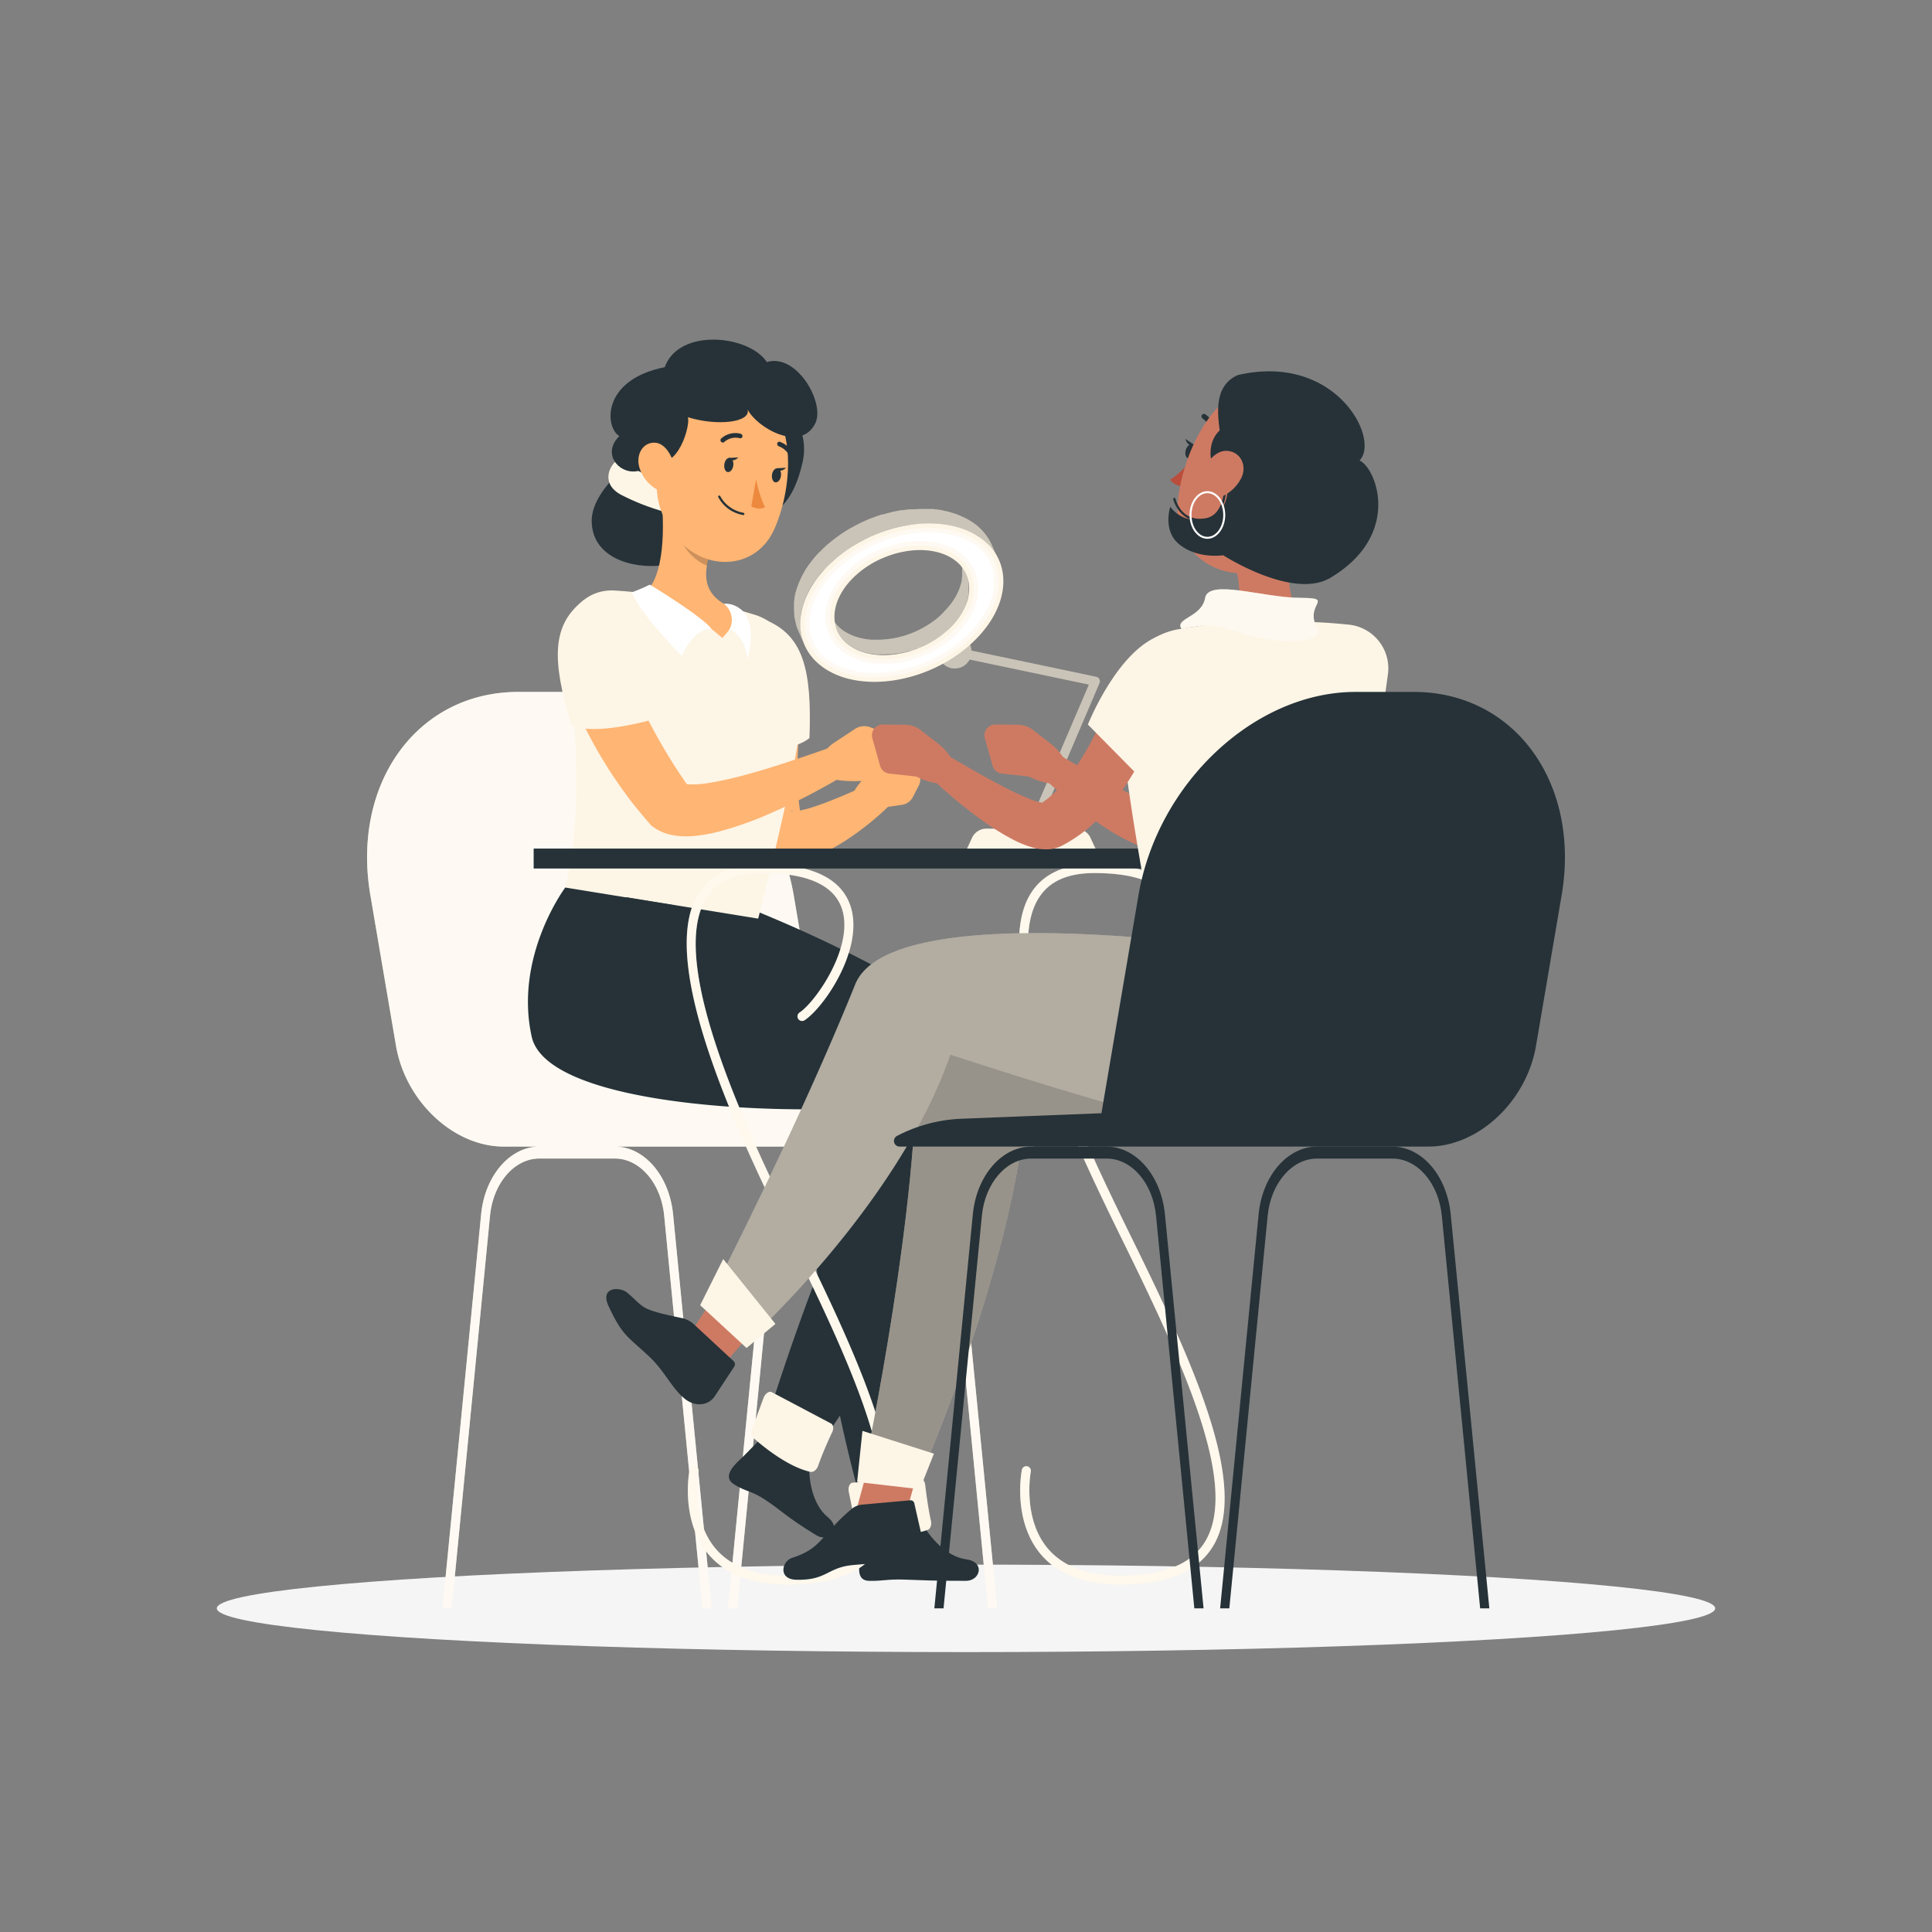 <svg xmlns="http://www.w3.org/2000/svg" viewBox="0 0 500 500"><rect x="0" y="0" width="500" height="500" fill="#808080" stroke="none"/><g id="freepik--Shadow--inject-2"><ellipse id="freepik--path--inject-2" cx="250" cy="416.24" rx="193.89" ry="11.32" style="fill:#f5f5f5"></ellipse></g><g id="freepik--character-1--inject-2"><path d="M267.89,294a39.3,39.3,0,0,0-16.31-4.45L215,288.1l-9.59-56.42c-5-29.05-30.09-52.61-56.17-52.61H134.12c-26.08,0-43.21,23.56-38.27,52.61l6.63,38.95c2.45,14.41,14.92,26.1,27.86,26.1h9.28c-7.64,0-14.13,7.53-15.1,17.5l-10,102h2.38l9.92-101.61c.82-8.43,6.3-14.79,12.76-14.79h19.55c6.45,0,11.94,6.36,12.76,14.79l9.92,101.61h2.38l-10-102c-1-10-7.46-17.5-15.1-17.5h54.41c-7.64,0-14.13,7.53-15.1,17.5l-10,102h2.39l9.91-101.61c.83-8.43,6.3-14.79,12.76-14.79h19.56c6.44,0,11.93,6.36,12.75,14.79l9.92,101.61h2.38l-10-102c-1-10-7.46-17.5-15.09-17.5h34.2A1.46,1.46,0,0,0,267.89,294Z" style="fill:#FDF5E6"></path><path d="M267.89,294a39.3,39.3,0,0,0-16.31-4.45L215,288.1l-9.59-56.42c-5-29.05-30.09-52.61-56.17-52.61H134.12c-26.08,0-43.21,23.56-38.27,52.61l6.63,38.95c2.45,14.41,14.92,26.1,27.86,26.1h9.28c-7.64,0-14.13,7.53-15.1,17.5l-10,102h2.38l9.92-101.61c.82-8.43,6.3-14.79,12.76-14.79h19.55c6.45,0,11.94,6.36,12.76,14.79l9.92,101.61h2.38l-10-102c-1-10-7.46-17.5-15.1-17.5h54.41c-7.64,0-14.13,7.53-15.1,17.5l-10,102h2.39l9.91-101.61c.83-8.43,6.3-14.79,12.76-14.79h19.56c6.44,0,11.93,6.36,12.75,14.79l9.92,101.61h2.38l-10-102c-1-10-7.46-17.5-15.09-17.5h34.2A1.46,1.46,0,0,0,267.89,294Z" style="fill:#fff;opacity:0.5"></path><path d="M184.59,131.71c-2,8.27-5.47,13.71-13.23,14.62s-18.25-2-18.23-11.6c0-8.5,13.2-19.36,21-18.87S186.6,123.45,184.59,131.71Z" style="fill:#263238"></path><path d="M207.63,120c-2,8.27-5.48,13.71-13.23,14.62s-18.25-2-18.23-11.6c0-8.5,13.2-19.36,21-18.87S209.64,111.71,207.63,120Z" style="fill:#263238"></path><path d="M160.43,118.53c-3,1.81-5,6.76.38,9.56s17.57,7.66,25.08,4.73c2.87-3.86.77-6.43.77-6.43S168.89,126.66,160.43,118.53Z" style="fill:#FDF5E6"></path><path d="M211.23,397.31c-8-4.93-8.71-6.18-13.09-9.1-3.75-2.51-5.2-2.13-8.23-4.1-2.54-1.65-.92-4.06,1.63-6.4,1.28-1.18,3.75-3.81,5.72-5.77l12.2,6.38c-.3,4.15.64,10.92,4.75,14.3C218.14,395.85,214.41,399.28,211.23,397.31Z" style="fill:#263238"></path><path d="M258.54,272c-20.29-20.11-66.71-37.74-66.71-37.74l-28.11-4.56s-13.31,17.79-8.69,38.63c3.27,14.79,46.64,19.7,76.83,19.29-17.16,25.23-34.49,83.55-34.49,83.55,3,3.43,9.26,8.37,11.79,8.44,11.27-20.82,42.21-56.06,53.13-92.89A14.8,14.8,0,0,0,258.54,272Z" style="fill:#263238"></path><path d="M215.37,370.65c-1,2.08-2.62,5.75-3.62,8.66-.36,1.06-1.25,1.76-2,1.61-6.05-1.32-12.9-7.08-15-9a1.74,1.74,0,0,1-.2-1.89l3.06-8.27c.42-1.13,1.44-1.83,2.14-1.46l15.34,8.11C215.68,368.73,215.81,369.71,215.37,370.65Z" style="fill:#FDF5E6"></path><path d="M207.62,178.66l-.35,3.89-.32,4c-.19,2.66-.37,5.3-.46,7.93s-.13,5.23-.08,7.76a55.36,55.36,0,0,0,.59,7.21c.09.54.18,1.07.3,1.56,0,.27.11.48.17.71l.09.33a4.81,4.81,0,0,0-.26-.49,4.53,4.53,0,0,0-1-1.06,3.57,3.57,0,0,0-1.07-.56c-.59-.15-.64,0-.5,0a6.49,6.49,0,0,0,2.35-.19,28.26,28.26,0,0,0,3.39-.91c4.75-1.53,9.81-3.83,14.74-6l.13-.05a3.84,3.84,0,0,1,4.18,6.3,70.38,70.38,0,0,1-6.71,5.67,62.25,62.25,0,0,1-7.54,4.9,40,40,0,0,1-4.4,2.09,20.54,20.54,0,0,1-5.82,1.39,11.52,11.52,0,0,1-4.61-.59A9.49,9.49,0,0,1,197.6,221a9.59,9.59,0,0,1-2.29-2.66,10.55,10.55,0,0,1-.71-1.43l-.25-.66c-.16-.43-.34-.87-.46-1.28-.29-.84-.52-1.66-.74-2.48a57.63,57.63,0,0,1-1.53-9.34c-.3-3-.37-6-.4-8.94s.09-5.85.3-8.75c.1-1.45.21-2.9.36-4.34s.32-2.85.55-4.42a7.66,7.66,0,0,1,15.21,1.76Z" style="fill:#ffb573"></path><path d="M207.76,181.83a153.81,153.81,0,0,1-3.22,20.37c-2,9.86-4.25,19.51-8.32,35.54l-49.93-8.09c3.28-13.9,4.24-30.2.4-63.3-.89-7.67,4.89-14,12.41-13.52,2,.12,4.14.29,6.31.54,8.43.95,15.34,1.79,22.67,3.67,2.43.62,4.93,1.35,7.32,2.08C204,161.77,208.91,173,207.76,181.83Z" style="fill:#FDF5E6"></path><path d="M198.16,160.46c9.65,4,12,12.7,11.33,30.55-5.32,4.37-20.78,3.85-20.78,3.85S187.41,167.69,198.16,160.46Z" style="fill:#FDF5E6"></path><path d="M171.13,128.09c.8,7.62,1.05,21.38-4.48,25.48,0,0,7.08.08,20.28,11.53,5.24-5.4,2.4-7.86,2.4-7.86-8-3.28-7.23-9.36-5.32-14.86Z" style="fill:#ffb573"></path><path d="M184.14,162.77c-4.94-.09-7.64,7-7.64,7s-10.27-10.09-13-16.47a49.17,49.17,0,0,0,4.67-2S181.78,159.53,184.14,162.77Z" style="fill:#fff"></path><path d="M188.86,162.74s4,1.8,4.55,7.92c2.83-10.46-1.84-13.08-1.84-13.08a6.25,6.25,0,0,0-4.27-1.34A5.24,5.24,0,0,1,188.86,162.74Z" style="fill:#fff"></path><path d="M176.38,133.92l7.63,8.45a22.72,22.72,0,0,0-1,4c-3.07-1-7-5.1-7.09-8.45A11.11,11.11,0,0,1,176.38,133.92Z" style="opacity:0.2"></path><path d="M171.24,112.18c-1.6,12-2.53,17.08,2.15,24.65,7,11.38,21.82,11.45,26.91.31,4.57-10,6.42-28-4-35.61C186,94.06,172.84,100.14,171.24,112.18Z" style="fill:#ffb573"></path><path d="M169,119.13c6.48,3.14,9.83-9.52,9-11.16,7.54,2.36,16.39,1.38,15.48-2,2.37,4.7,13.69,11.25,17.51,3.61,2.62-5.25-4.76-18.24-12.53-15.88-4.59-7-22.76-8.92-26.43,1.32-16.59,3.34-15.41,15.74-11.74,17.83C154.18,118.79,163.92,126.22,169,119.13Z" style="fill:#263238"></path><path d="M187.47,120.05c-.18,1,.19,2,.82,2.11s1.28-.53,1.46-1.54-.19-1.94-.82-2.1S187.65,119.05,187.47,120.05Z" style="fill:#263238"></path><path d="M199.81,122.73c-.18,1,.19,2,.82,2.1s1.28-.53,1.46-1.53-.19-2-.82-2.1S200,121.73,199.81,122.73Z" style="fill:#263238"></path><path d="M201,121.18l2.44-.12S201.9,122.65,201,121.18Z" style="fill:#263238"></path><path d="M195.68,124a30.15,30.15,0,0,0,2.29,7.26c-1.49.92-3.54-.18-3.54-.18Z" style="fill:#ed893e"></path><path d="M190.71,132.85a9.09,9.09,0,0,0,1.62.44.27.27,0,0,0,.32-.24.32.32,0,0,0-.25-.35,8.47,8.47,0,0,1-6-4.29.28.28,0,1,0-.52.23A8.87,8.87,0,0,0,190.71,132.85Z" style="fill:#263238"></path><path d="M165.48,121a9.73,9.73,0,0,0,4.72,5.76c2.94,1.5,5-1.28,4.62-4.65-.32-3-2.24-7.47-5.42-7.54S164.52,117.85,165.48,121Z" style="fill:#ffb573"></path><path d="M187,114.53a.53.53,0,0,0,.43-.13,4.41,4.41,0,0,1,4-1,.54.54,0,0,0,.7-.38.65.65,0,0,0-.42-.76,5.46,5.46,0,0,0-5.08,1.24.6.6,0,0,0,0,.84A.58.58,0,0,0,187,114.53Z" style="fill:#263238"></path><path d="M204.9,119.07a.56.56,0,0,0,.76-.73,6.21,6.21,0,0,0-3.82-4,.55.55,0,0,0-.69.42.65.65,0,0,0,.44.75,5,5,0,0,1,3,3.19A.65.65,0,0,0,204.9,119.07Z" style="fill:#263238"></path><path d="M188.64,118.5l2.44-.11S189.56,120,188.64,118.5Z" style="fill:#263238"></path><path d="M237.75,203.37l-1.51,2.93a3.83,3.83,0,0,1-2.86,2l-5.73.83a7.14,7.14,0,0,1-6.21-2.14l-1-1c2.17-5,8.23-8.87,8.23-8.87l1.6-1.29a3.21,3.21,0,0,1,4.53.39l2.59,3.15A3.69,3.69,0,0,1,237.75,203.37Z" style="fill:#ffb573"></path><path d="M228.78,189.57l-3.53-1.35a4.38,4.38,0,0,0-4,.44l-5.53,3.66a8.19,8.19,0,0,0-3.66,6.56l-.05,1.64c5.69,2.64,13.79,1.3,13.79,1.3l2.35-.12a3.66,3.66,0,0,0,3.56-3.79l-.19-4.66A4.2,4.2,0,0,0,228.78,189.57Z" style="fill:#ffb573"></path><path d="M162,174.52l.82,1.8.89,1.91c.61,1.28,1.21,2.56,1.85,3.84,1.25,2.55,2.59,5.07,3.95,7.57s2.8,4.94,4.29,7.34,3.07,4.73,4.68,7l-1-1a1.35,1.35,0,0,0-.53-.27s0,.05.17.09a6.31,6.31,0,0,0,1.57.2,25.82,25.82,0,0,0,4.82-.38,94.39,94.39,0,0,0,10.93-2.52c3.71-1,7.44-2.23,11.18-3.47s7.49-2.56,11.17-3.85l.08,0a3.82,3.82,0,0,1,3.3,6.83c-3.52,2.22-7.06,4.19-10.7,6.1S202,209.33,198.2,211a88.81,88.81,0,0,1-12.14,4.2,39,39,0,0,1-7.07,1.2,19.37,19.37,0,0,1-4.41-.18,14.75,14.75,0,0,1-2.72-.7,12.29,12.29,0,0,1-3.14-1.75A5.29,5.29,0,0,1,168,213l-.27-.31c-2.1-2.44-4.17-4.9-6-7.5-1-1.28-1.84-2.6-2.75-3.9s-1.74-2.66-2.56-4c-1.67-2.69-3.2-5.45-4.64-8.27-.71-1.42-1.42-2.83-2.08-4.28-.32-.73-.65-1.46-1-2.2s-.6-1.46-.95-2.35a7.66,7.66,0,0,1,14.1-6Z" style="fill:#ffb573"></path><path d="M151.13,155.28c-8.32,6.3-8.43,15.32-3.26,32.42,6.25,2.88,21.08-1.51,21.08-1.51S163.36,159.57,151.13,155.28Z" style="fill:#FDF5E6"></path><path d="M250,409.12c-9.37,0-10.61-.15-15.88-.32-4.5-.16-5.58.4-9.21.32-3-.07-2.91-3-2-6.3.47-1.67,1.19-5.21,1.83-7.92l13.73-1c1.94,3.69,6.29,8.94,11.58,9.65C255.07,404.24,253.69,409.12,250,409.12Z" style="fill:#263238"></path><path d="M236.28,260.25c-19-14.93-61.88-26-61.88-26l-28.11-4.56S133,247.44,137.6,268.28c3.27,14.79,44.63,19.2,74.82,18.79-8.15,42.06,12,107.08,12,107.08,4.33,1.36,12.28,2.24,14.48,1-1.4-23.75-.85-79.49,4-118.72A17.74,17.74,0,0,0,236.28,260.25Z" style="fill:#263238"></path><path d="M239.44,384.27c.27,2.29.8,6.27,1.48,9.28.25,1.08-.13,2.15-.83,2.39-5.83,2.07-14.7.78-17.52.29a1.76,1.76,0,0,1-1.16-1.51l-1.75-8.64c-.24-1.18.26-2.32,1-2.37L238,382.53C238.69,382.48,239.31,383.24,239.44,384.27Z" style="fill:#FDF5E6"></path></g><g id="freepik--Table--inject-2"><path d="M203.86,410.09c-9.3,0-16.24-2.7-20.64-8-7.17-8.69-4.88-21.08-4.78-21.6a1.18,1.18,0,1,1,2.31.45c0,.12-2.17,11.84,4.3,19.66,3.93,4.75,10.26,7.16,18.81,7.16,11.13,0,18.3-2.83,21.92-8.64,8.82-14.16-4.66-44.27-20.49-76.52-12.54-25.56-35.9-73.13-24.54-91.36,3.15-5.06,8.69-7.62,16.47-7.62,13,0,20.76,3.78,23,11.23,3.26,10.88-6.88,25.8-12,29.19a1.18,1.18,0,1,1-1.29-2c4.08-2.69,14-16.77,11.06-26.54-1.9-6.34-8.87-9.55-20.73-9.55-7,0-11.74,2.13-14.47,6.51-10.66,17.12,12.32,63.93,24.66,89.07,16.14,32.86,29.84,63.62,20.37,78.81C223.7,406.9,215.87,410.09,203.86,410.09Z" style="fill:#FDF5E6"></path><path d="M203.86,410.09c-9.3,0-16.24-2.7-20.64-8-7.17-8.69-4.88-21.08-4.78-21.6a1.18,1.18,0,1,1,2.31.45c0,.12-2.17,11.84,4.3,19.66,3.93,4.75,10.26,7.16,18.81,7.16,11.13,0,18.3-2.83,21.92-8.64,8.82-14.16-4.66-44.27-20.49-76.52-12.54-25.56-35.9-73.13-24.54-91.36,3.15-5.06,8.69-7.62,16.47-7.62,13,0,20.76,3.78,23,11.23,3.26,10.88-6.88,25.8-12,29.19a1.18,1.18,0,1,1-1.29-2c4.08-2.69,14-16.77,11.06-26.54-1.9-6.34-8.87-9.55-20.73-9.55-7,0-11.74,2.13-14.47,6.51-10.66,17.12,12.32,63.93,24.66,89.07,16.14,32.86,29.84,63.62,20.37,78.81C223.7,406.9,215.87,410.09,203.86,410.09Z" style="fill:#fff;opacity:0.3"></path><path d="M289.86,410.09c-9.3,0-16.24-2.7-20.64-8-7.17-8.69-4.88-21.08-4.78-21.6a1.18,1.18,0,1,1,2.31.45c0,.12-2.17,11.84,4.3,19.66,3.93,4.75,10.26,7.16,18.81,7.16,11.13,0,18.3-2.83,21.92-8.64,8.82-14.16-4.66-44.27-20.49-76.52-12.54-25.56-35.9-73.13-24.54-91.36,3.15-5.06,8.69-7.62,16.47-7.62,13,0,20.76,3.78,23,11.23,3.26,10.88-6.88,25.8-12,29.19a1.18,1.18,0,1,1-1.29-2c4.08-2.69,14-16.77,11.06-26.54-1.9-6.34-8.87-9.55-20.73-9.55-7,0-11.74,2.13-14.47,6.51-10.66,17.12,12.32,63.93,24.66,89.07,16.14,32.86,29.84,63.62,20.37,78.81C309.7,406.9,301.87,410.09,289.86,410.09Z" style="fill:#FDF5E6"></path><path d="M289.86,410.09c-9.3,0-16.24-2.7-20.64-8-7.17-8.69-4.88-21.08-4.78-21.6a1.18,1.18,0,1,1,2.31.45c0,.12-2.17,11.84,4.3,19.66,3.93,4.75,10.26,7.16,18.81,7.16,11.13,0,18.3-2.83,21.92-8.64,8.82-14.16-4.66-44.27-20.49-76.52-12.54-25.56-35.9-73.13-24.54-91.36,3.15-5.06,8.69-7.62,16.47-7.62,13,0,20.76,3.78,23,11.23,3.26,10.88-6.88,25.8-12,29.19a1.18,1.18,0,1,1-1.29-2c4.08-2.69,14-16.77,11.06-26.54-1.9-6.34-8.87-9.55-20.73-9.55-7,0-11.74,2.13-14.47,6.51-10.66,17.12,12.32,63.93,24.66,89.07,16.14,32.86,29.84,63.62,20.37,78.81C309.7,406.9,301.87,410.09,289.86,410.09Z" style="fill:#fff;opacity:0.3"></path><rect x="138.11" y="219.61" width="161.86" height="5.16" style="fill:#263238"></rect><path d="M266.89,216.23a1.06,1.06,0,0,1-.46-.1,1.17,1.17,0,0,1-.62-1.55l16-37.41-35-7.35a1.18,1.18,0,0,1,.49-2.31l36.41,7.65a1.18,1.18,0,0,1,.84,1.62L268,215.52A1.2,1.2,0,0,1,266.89,216.23Z" style="fill:#FDF5E6"></path><path d="M266.89,216.23a1.06,1.06,0,0,1-.46-.1,1.17,1.17,0,0,1-.62-1.55l16-37.41-35-7.35a1.18,1.18,0,0,1,.49-2.31l36.41,7.65a1.18,1.18,0,0,1,.84,1.62L268,215.52A1.2,1.2,0,0,1,266.89,216.23Z" style="opacity:0.2"></path><path d="M242.77,168.66a4.33,4.33,0,1,0,4.33-4.32A4.33,4.33,0,0,0,242.77,168.66Z" style="fill:#FDF5E6"></path><path d="M242.77,168.66a4.33,4.33,0,1,0,4.33-4.32A4.33,4.33,0,0,0,242.77,168.66Z" style="opacity:0.2"></path><path d="M250.28,219.61h33.23l-1.27-2.75a4.11,4.11,0,0,0-3.74-2.41H255.28a4.11,4.11,0,0,0-3.74,2.41Z" style="fill:#FDF5E6"></path><path d="M215,159.3a9.39,9.39,0,0,0,3.55,4.09,12.55,12.55,0,0,0,1.19.67l.43.19c.28.13.56.26.85.37l.54.17.82.26.6.14.81.16c.26.05.52.08.78.11l.82.1.49,0c.37,0,.74,0,1.12,0h.29c.48,0,.95,0,1.43-.07l.28,0c.49-.05,1-.1,1.46-.18l.13,0c.52-.09,1.05-.19,1.57-.3h0q.79-.18,1.59-.42l.11,0c.5-.16,1-.33,1.5-.51l.19-.07c.48-.18.95-.38,1.42-.59l.27-.12c.47-.22.93-.45,1.39-.69l.26-.15c.37-.21.74-.42,1.1-.64l.44-.28c.27-.17.52-.36.79-.54l.71-.51c.41-.31.82-.63,1.21-1s.71-.64,1-1l.31-.33c.22-.22.44-.45.64-.67l.33-.38.53-.65.3-.4.47-.67c.08-.12.16-.24.23-.36.25-.4.49-.8.69-1.2.07-.13.12-.25.18-.37s.2-.43.29-.64.13-.34.2-.5l.15-.43c.07-.21.13-.42.19-.63a2.76,2.76,0,0,0,.08-.27c.07-.29.14-.58.19-.87,0-.06,0-.12,0-.17,0-.24.07-.47.09-.7s0-.17,0-.25,0-.43,0-.65v-.2c0-.27,0-.54,0-.81l0-.16c0-.22-.06-.43-.1-.65s0-.15,0-.23-.11-.45-.18-.67l0-.11a7.94,7.94,0,0,0-.31-.81l1.71,3.92a1,1,0,0,0,.07.15c.08.21.16.42.23.64v0l0,.11c0,.16.1.32.14.49l0,.18a1.89,1.89,0,0,1,.05.23c0,.07,0,.15,0,.22s0,.28.05.42a1,1,0,0,1,0,.17.13.13,0,0,1,0,.06c0,.21,0,.43,0,.65v.68a2.46,2.46,0,0,0,0,.26,2.28,2.28,0,0,0,0,.26c0,.06,0,.12,0,.18s0,.34-.07.51l0,.17v0c0,.26-.1.52-.17.78a.43.43,0,0,0,0,.05c0,.09-.06.18-.08.26s-.09.35-.15.52,0,.08,0,.12-.1.28-.16.42a2.46,2.46,0,0,1-.14.38s0,.08,0,.13c-.09.21-.19.42-.3.64s-.08.2-.13.3l0,.06c-.21.4-.44.81-.69,1.21l-.06.1c0,.08-.12.17-.18.25L248,160l-.3.39c-.17.22-.35.44-.53.65l-.33.38c-.2.23-.42.46-.64.68s-.2.22-.31.32c-.33.33-.68.65-1,1s-.65.55-1,.81l-.21.15-.72.52-.51.37-.27.17-.45.27-.45.29-.64.35-.27.15-.13.08-1,.48-.29.13-.27.12-.37.17-.91.37-.14,0-.19.07-.55.21-.88.28-.07,0-.12,0-.69.19c-.29.08-.58.16-.88.22h0c-.28.07-.57.13-.86.18s-.46.09-.7.12l-.13,0h-.07l-.94.12-.45.05-.28,0-.26,0c-.34,0-.69,0-1,.05H228c-.15,0-.29,0-.44,0l-.49,0-.32,0-.5-.07-.78-.11-.27,0-.55-.13-.59-.14c-.28-.07-.55-.16-.83-.25s-.36-.11-.53-.18-.57-.23-.86-.36l-.42-.19a12.63,12.63,0,0,1-1.19-.68,9.33,9.33,0,0,1-3.55-4.09Z" style="fill:#FDF5E6"></path><path d="M215,159.3a9.39,9.39,0,0,0,3.55,4.09,12.55,12.55,0,0,0,1.19.67l.43.19c.28.13.56.26.85.37l.54.17.82.26.6.14.81.16c.26.05.52.08.78.11l.82.1.49,0c.37,0,.74,0,1.12,0h.29c.48,0,.95,0,1.43-.07l.28,0c.49-.05,1-.1,1.46-.18l.13,0c.52-.09,1.05-.19,1.57-.3h0q.79-.18,1.59-.42l.11,0c.5-.16,1-.33,1.5-.51l.19-.07c.48-.18.95-.38,1.42-.59l.27-.12c.47-.22.93-.45,1.39-.69l.26-.15c.37-.21.74-.42,1.1-.64l.44-.28c.27-.17.52-.36.79-.54l.71-.51c.41-.31.82-.63,1.21-1s.71-.64,1-1l.31-.33c.22-.22.44-.45.64-.67l.33-.38.53-.65.3-.4.47-.67c.08-.12.16-.24.23-.36.25-.4.49-.8.69-1.2.07-.13.12-.25.18-.37s.2-.43.29-.64.13-.34.2-.5l.15-.43c.07-.21.13-.42.19-.63a2.76,2.76,0,0,0,.08-.27c.07-.29.14-.58.19-.87,0-.06,0-.12,0-.17,0-.24.07-.47.09-.7s0-.17,0-.25,0-.43,0-.65v-.2c0-.27,0-.54,0-.81l0-.16c0-.22-.06-.43-.1-.65s0-.15,0-.23-.11-.45-.18-.67l0-.11a7.94,7.94,0,0,0-.31-.81l1.71,3.92a1,1,0,0,0,.07.15c.08.21.16.42.23.64v0l0,.11c0,.16.1.32.14.49l0,.18a1.89,1.89,0,0,1,.05.23c0,.07,0,.15,0,.22s0,.28.05.42a1,1,0,0,1,0,.17.13.13,0,0,1,0,.06c0,.21,0,.43,0,.65v.68a2.46,2.46,0,0,0,0,.26,2.28,2.28,0,0,0,0,.26c0,.06,0,.12,0,.18s0,.34-.07.51l0,.17v0c0,.26-.1.52-.17.78a.43.43,0,0,0,0,.05c0,.09-.06.18-.08.26s-.09.35-.15.52,0,.08,0,.12-.1.28-.16.42a2.46,2.46,0,0,1-.14.38s0,.08,0,.13c-.09.21-.19.42-.3.64s-.08.2-.13.3l0,.06c-.21.4-.44.81-.69,1.21l-.06.1c0,.08-.12.17-.18.25L248,160l-.3.39c-.17.22-.35.44-.53.65l-.33.38c-.2.23-.42.46-.64.68s-.2.22-.31.32c-.33.33-.68.65-1,1s-.65.55-1,.81l-.21.15-.72.52-.51.37-.27.17-.45.27-.45.29-.64.35-.27.15-.13.08-1,.48-.29.13-.27.12-.37.17-.91.37-.14,0-.19.07-.55.21-.88.28-.07,0-.12,0-.69.19c-.29.08-.58.16-.88.22h0c-.28.07-.57.13-.86.18s-.46.09-.7.12l-.13,0h-.07l-.94.12-.45.05-.28,0-.26,0c-.34,0-.69,0-1,.05H228c-.15,0-.29,0-.44,0l-.49,0-.32,0-.5-.07-.78-.11-.27,0-.55-.13-.59-.14c-.28-.07-.55-.16-.83-.25s-.36-.11-.53-.18-.57-.23-.86-.36l-.42-.19a12.63,12.63,0,0,1-1.19-.68,9.33,9.33,0,0,1-3.55-4.09Z" style="opacity:0.2"></path><path d="M253.21,138.83a16.55,16.55,0,0,0-1.79-1c-.21-.11-.43-.19-.64-.29-.42-.19-.85-.38-1.29-.55-.26-.1-.53-.18-.8-.26s-.82-.27-1.25-.39l-.89-.2c-.4-.1-.81-.18-1.23-.25s-.78-.12-1.17-.17-.82-.11-1.24-.14l-.74-.05c-.55,0-1.12,0-1.68,0H240c-.71,0-1.43,0-2.15.1l-.43,0c-.73.07-1.46.15-2.2.27l-.2,0c-.79.13-1.57.28-2.36.46h0c-.8.18-1.59.4-2.39.63l-.17.05c-.76.23-1.52.49-2.27.77l-.28.1c-.72.28-1.43.58-2.14.9l-.4.18c-.7.32-1.4.67-2.09,1l-.4.22c-.56.31-1.11.63-1.65,1-.23.14-.45.27-.67.42-.4.26-.79.53-1.18.81s-.73.51-1.08.77c-.62.47-1.23,1-1.82,1.46s-1.08,1-1.58,1.46l-.47.48c-.33.34-.66.68-1,1l-.5.57c-.28.33-.54.65-.8,1l-.45.59c-.25.34-.48.69-.71,1-.12.18-.24.35-.35.53-.38.61-.73,1.21-1.05,1.82-.09.19-.17.37-.26.55-.15.33-.31.65-.44,1s-.2.5-.3.76-.16.42-.23.64-.2.63-.29.94c0,.14-.08.27-.11.41-.12.44-.21.88-.29,1.32l0,.25c-.06.35-.1.7-.14,1,0,.13,0,.26,0,.39,0,.32,0,.64,0,1v.32c0,.4,0,.81.07,1.21l0,.25c0,.32.09.65.15,1,0,.12,0,.23.07.34.08.35.17.68.27,1l0,.16c.14.42.29.83.46,1.23L206.5,163c0-.08-.07-.16-.1-.23-.13-.32-.25-.63-.35-1v0c0-.06,0-.12,0-.17-.07-.24-.15-.49-.21-.74,0-.09,0-.18-.05-.27s0-.23-.07-.34,0-.23-.07-.34-.06-.43-.09-.64l0-.24s0-.06,0-.09q0-.49-.06-1v-.46c0-.18,0-.37,0-.56s0-.27,0-.4l0-.39c0-.08,0-.17,0-.26,0-.26.07-.53.11-.79a2,2,0,0,1,0-.24.15.15,0,0,1,0-.07c.06-.39.15-.78.25-1.17a.29.29,0,0,1,0-.09c0-.13.08-.27.12-.41s.13-.51.22-.76l.06-.18c.07-.21.16-.43.24-.64s.13-.38.21-.57.06-.12.08-.19c.14-.32.29-.64.44-1,.08-.15.14-.31.21-.46l.06-.09c.31-.61.66-1.22,1-1.82l.08-.15c.09-.13.19-.26.27-.39.23-.34.46-.68.71-1l.45-.59.8-1,.5-.57c.31-.35.63-.69,1-1l.47-.48c.51-.49,1-1,1.58-1.46s1-.83,1.5-1.22l.32-.23c.35-.27.72-.52,1.08-.78s.51-.38.78-.55l.41-.26.66-.42.69-.43,1-.53.4-.23.2-.11c.48-.25,1-.5,1.45-.73l.44-.2.4-.18.56-.26c.46-.19.91-.38,1.37-.55l.22-.08.28-.1.83-.31c.44-.15.89-.3,1.33-.43l.1,0,.18,0c.34-.11.69-.21,1-.3l1.33-.34h0c.44-.11.88-.2,1.32-.28s.69-.13,1-.18l.2,0,.13,0,1.41-.19.67-.06.42,0,.39,0c.53,0,1-.06,1.56-.07h1.67l.66,0,.74,0c.16,0,.33,0,.49,0l.75.11c.39,0,.79.1,1.18.17.13,0,.27,0,.4.06s.55.13.82.19.6.13.9.21.83.25,1.24.38.54.17.8.27a13.51,13.51,0,0,1,1.29.55l.64.28a18.42,18.42,0,0,1,1.79,1,14,14,0,0,1,5.36,6.17l1.71,3.93A14,14,0,0,0,253.21,138.83Z" style="fill:#FDF5E6"></path><path d="M253.21,138.83a16.55,16.55,0,0,0-1.79-1c-.21-.11-.43-.19-.64-.29-.42-.19-.85-.38-1.29-.55-.26-.1-.53-.18-.8-.26s-.82-.27-1.25-.39l-.89-.2c-.4-.1-.81-.18-1.23-.25s-.78-.12-1.17-.17-.82-.11-1.24-.14l-.74-.05c-.55,0-1.12,0-1.68,0H240c-.71,0-1.43,0-2.15.1l-.43,0c-.73.07-1.46.15-2.2.27l-.2,0c-.79.13-1.57.28-2.36.46h0c-.8.18-1.59.4-2.39.63l-.17.05c-.76.23-1.52.49-2.27.77l-.28.1c-.72.28-1.43.58-2.14.9l-.4.18c-.7.32-1.4.67-2.09,1l-.4.22c-.56.31-1.11.63-1.65,1-.23.14-.45.27-.67.42-.4.26-.79.53-1.18.81s-.73.51-1.08.77c-.62.47-1.23,1-1.82,1.46s-1.08,1-1.58,1.46l-.47.48c-.33.34-.66.68-1,1l-.5.57c-.28.33-.54.65-.8,1l-.45.59c-.25.34-.48.69-.71,1-.12.18-.24.35-.35.53-.38.61-.73,1.21-1.05,1.82-.09.19-.17.37-.26.55-.15.33-.31.65-.44,1s-.2.5-.3.76-.16.42-.23.64-.2.63-.29.94c0,.14-.08.27-.11.41-.12.44-.21.88-.29,1.32l0,.25c-.06.35-.1.7-.14,1,0,.13,0,.26,0,.39,0,.32,0,.64,0,1v.32c0,.4,0,.81.07,1.21l0,.25c0,.32.09.65.15,1,0,.12,0,.23.07.34.08.35.17.68.27,1l0,.16c.14.42.29.83.46,1.23L206.5,163c0-.08-.07-.16-.1-.23-.13-.32-.25-.63-.35-1v0c0-.06,0-.12,0-.17-.07-.24-.15-.49-.21-.74,0-.09,0-.18-.05-.27s0-.23-.07-.34,0-.23-.07-.34-.06-.43-.09-.64l0-.24s0-.06,0-.09q0-.49-.06-1v-.46c0-.18,0-.37,0-.56s0-.27,0-.4l0-.39c0-.08,0-.17,0-.26,0-.26.07-.53.11-.79a2,2,0,0,1,0-.24.15.15,0,0,1,0-.07c.06-.39.15-.78.25-1.17a.29.29,0,0,1,0-.09c0-.13.08-.27.12-.41s.13-.51.22-.76l.06-.18c.07-.21.16-.43.24-.64s.13-.38.21-.57.06-.12.08-.19c.14-.32.29-.64.44-1,.08-.15.14-.31.21-.46l.06-.09c.31-.61.66-1.22,1-1.82l.08-.15c.09-.13.19-.26.27-.39.23-.34.46-.68.71-1l.45-.59.8-1,.5-.57c.31-.35.63-.69,1-1l.47-.48c.51-.49,1-1,1.58-1.46s1-.83,1.5-1.22l.32-.23c.35-.27.72-.52,1.08-.78s.51-.38.78-.55l.41-.26.66-.42.69-.43,1-.53.4-.23.2-.11c.48-.25,1-.5,1.45-.73l.44-.2.4-.18.56-.26c.46-.19.91-.38,1.37-.55l.22-.08.28-.1.83-.31c.44-.15.89-.3,1.33-.43l.1,0,.18,0c.34-.11.69-.21,1-.3l1.33-.34h0c.44-.11.88-.2,1.32-.28s.69-.13,1-.18l.2,0,.13,0,1.41-.19.67-.06.42,0,.39,0c.53,0,1-.06,1.56-.07h1.67l.66,0,.74,0c.16,0,.33,0,.49,0l.75.11c.39,0,.79.1,1.18.17.13,0,.27,0,.4.06s.55.13.82.19.6.13.9.21.83.25,1.24.38.54.17.8.27a13.51,13.51,0,0,1,1.29.55l.64.28a18.42,18.42,0,0,1,1.79,1,14,14,0,0,1,5.36,6.17l1.71,3.93A14,14,0,0,0,253.21,138.83Z" style="opacity:0.2"></path><path d="M216.13,144.69c-10.95,9.46-12.1,22.17-2.57,28.4s26.14,3.6,37.09-5.87,12.1-22.17,2.56-28.39S227.08,135.23,216.13,144.69Zm28.71,18.74c-7.26,6.28-18.27,8-24.6,3.88s-5.56-12.55,1.7-18.83,18.28-8,24.6-3.89,5.56,12.57-1.7,18.84" style="fill:#FDF5E6"></path><path d="M250.55,165.73c5.46-5,8.34-10.94,7.9-16.37a12.34,12.34,0,0,0-5.89-9.55c-9.1-5.94-25.1-3.35-35.66,5.77l-.67.6c-5.46,5-8.34,10.95-7.9,16.38a12.33,12.33,0,0,0,5.88,9.54c9.11,5.94,25.11,3.36,35.67-5.77Zm-29.38-18.14c7.62-6.59,19.29-8.38,26-4a10.23,10.23,0,0,1,4.79,7.82c.34,4.21-1.8,8.76-5.87,12.47l-.49.43c-7.62,6.59-19.29,8.37-26,4a10.22,10.22,0,0,1-4.79-7.81c-.34-4.21,1.8-8.76,5.88-12.47C220.84,147.87,221,147.73,221.17,147.59Z" style="fill:#fff;opacity:0.5"></path><path d="M249.76,164.86c5.18-4.73,7.92-10.34,7.52-15.41a11.2,11.2,0,0,0-5.36-8.65c-8.7-5.67-24.06-3.13-34.25,5.67l-.64.58c-5.19,4.73-7.94,10.35-7.53,15.42a11.21,11.21,0,0,0,5.35,8.64c8.7,5.68,24.07,3.13,34.26-5.67ZM220.4,146.69c8-6.9,20.29-8.73,27.43-4.08a11.41,11.41,0,0,1,5.32,8.72c.37,4.58-1.91,9.47-6.26,13.43-.16.16-.33.31-.5.45-8,6.91-20.3,8.74-27.44,4.08a11.33,11.33,0,0,1-5.31-8.71c-.37-4.58,1.91-9.47,6.25-13.44Z" style="fill:#fff"></path></g><g id="freepik--character-2--inject-2"><polygon points="233.49 395.42 220.69 394.21 229.32 362.67 242.12 363.88 233.49 395.42" style="fill:#ce7a63"></polygon><path d="M205,403.17c7.78-2.47,7.46-5.91,15.13-12.42a5.14,5.14,0,0,1,2.78-1.34l12.73-1.14a1,1,0,0,1,1,.86l2,8.79c.69,3-1.14,6-3.77,6.18-4.25.25-9.45.51-14.08.93-6.75.61-6.75,4-14.71,3.81C201.28,408.71,202.36,404,205,403.17Z" style="fill:#263238"></path><path d="M309.82,256.66s-72.06-2.17-72.67,23.36c-1,42.22-14,102.62-14,102.62L237.4,384s21.49-48.12,27.17-89.37c25.67,1.67,49.34.52,68.29.52,21.25,0,23-23.33,2.32-50.55C322.54,244.56,309.82,256.66,309.82,256.66Z" style="fill:#FDF5E6"></path><path d="M309.82,256.66s-72.06-2.17-72.67,23.36c-1,42.22-14,102.62-14,102.62L237.4,384s21.49-48.12,27.17-89.37c25.67,1.67,49.34.52,68.29.52,21.25,0,23-23.33,2.32-50.55C322.54,244.56,309.82,256.66,309.82,256.66Z" style="opacity:0.4"></path><polygon points="221.82 383.53 238.05 385.41 241.7 376.21 223.2 370.31 221.82 383.53" style="fill:#FDF5E6"></polygon><path d="M334.38,133.28c-1.32,8-2.43,22.53,3.27,27.66,0,0-13.92,7.28-23,20-9.76-7.73-1.59-19.27-1.59-19.27,8.77-2.37,8.35-8.92,6.63-15Z" style="fill:#ce7a63"></path><path d="M339,187.8c-2.26,2.76-4.52,5.23-6.87,7.76s-4.76,4.94-7.24,7.33a115.55,115.55,0,0,1-16.42,13.28c-.77.5-1.56,1-2.37,1.45-.4.24-.82.46-1.24.69l-.63.34s-.44.24-.76.38a8.38,8.38,0,0,1-1,.35,9.75,9.75,0,0,1-3.13.39,14.56,14.56,0,0,1-2.22-.28,19.77,19.77,0,0,1-3.3-1.05,52.38,52.38,0,0,1-9.66-5.52,123.74,123.74,0,0,1-15.78-13.26l4.12-5.25c5.65,3.31,11.4,6.67,17.06,9.57,1.41.72,2.83,1.4,4.21,2a29.59,29.59,0,0,0,4,1.49,8.43,8.43,0,0,0,1.51.3c.16,0,.28,0,.26,0a1.38,1.38,0,0,0-.67.07,2.73,2.73,0,0,0-.39.14c-.13,0-.38.19-.21.09l.46-.29c.3-.2.6-.38.9-.6.61-.4,1.21-.83,1.82-1.28a128.83,128.83,0,0,0,14.05-12.58c2.28-2.28,4.49-4.65,6.72-7s4.4-4.84,6.46-7.16Z" style="fill:#ce7a63"></path><path d="M341.31,164.21c-11.52,3.31-22,21.36-22,21.36l16.07,12.2s16.21-8.92,15.93-16.3C351,173.78,347.54,162.42,341.31,164.21Z" style="fill:#FDF5E6"></path><path d="M257.61,187.5l5.8.06a6.52,6.52,0,0,1,4,1.41l4.39,3.4a15,15,0,0,1,5.48,8.71h0c-3.33,4-11-.11-11-.11l-7-.77a2.78,2.78,0,0,1-2.39-2l-2-7.12A2.8,2.8,0,0,1,257.61,187.5Z" style="fill:#ce7a63"></path><path d="M289.6,182.56c.85,11.53,3.41,30.94,9.73,63.61l54.23-1.61c-1.42-20,.73-34.95,5.63-70a11.38,11.38,0,0,0-10.12-12.9c-3.48-.36-7.44-.66-11.42-.73-9.14-.17-16.63-.24-24.63.73-2.64.32-5.37.74-8,1.18A18.62,18.62,0,0,0,289.6,182.56Z" style="fill:#FDF5E6"></path><path d="M340.9,162.54c-3.59-6.32,5-7.77-4.53-7.82s-23.6-5-24.49.05-7.93,5.19-6.11,8c7.1-1.36,8.27-1.35,16.14,1.29S343.36,166.87,340.9,162.54Z" style="fill:#FDF5E6"></path><path d="M340.9,162.54c-3.59-6.32,5-7.77-4.53-7.82s-23.6-5-24.49.05-7.93,5.19-6.11,8c7.1-1.36,8.27-1.35,16.14,1.29S343.36,166.87,340.9,162.54Z" style="fill:#fff;opacity:0.4"></path><ellipse cx="308.1" cy="116.79" rx="1.95" ry="1.28" transform="translate(102.42 374.2) rotate(-72.13)" style="fill:#263238"></ellipse><path d="M309,115.08l-2.23-1.5S307.39,115.91,309,115.08Z" style="fill:#263238"></path><path d="M308.64,118.74s-3.17,3.85-5.77,5.37c.95,1.7,3.44,1.86,3.44,1.86Z" style="fill:#ba4d3c"></path><path d="M311,108a.65.65,0,0,1,.08-.63.63.63,0,0,1,.88-.13,6.31,6.31,0,0,1,2.68,5.12.64.64,0,1,1-1.27-.07h0a5,5,0,0,0-2.16-4A.75.75,0,0,1,311,108Z" style="fill:#263238"></path><path d="M345.59,124c-4.83,12.35-6.62,17.68-15.06,22.09-12.71,6.64-26.81-2-25.77-15.53.95-12.19,8.69-30.34,22.64-31.37A18.08,18.08,0,0,1,345.59,124Z" style="fill:#ce7a63"></path><path d="M319.68,109.58c-7.64,1.08-7.33,10.41-4.79,12C322.58,117.66,323.85,112.46,319.68,109.58Z" style="fill:#263238"></path><path d="M320.31,97.08c-12.93,5.83,4.27,30.42-6.07,36.2a8.53,8.53,0,0,1-11.37-2.12s-2,6,2.12,9.54c4.73,4.08,11.58,3,11.58,3s18,11.63,27.74,5.83c18.56-11.07,11.94-28.33,7.54-30.36C357.3,113.61,345.62,91.18,320.31,97.08Z" style="fill:#263238"></path><path d="M310.46,134.82c-5.45,0-6.82-5.59-6.84-5.65a.3.3,0,0,1,.58-.13c.06.26,1.59,6.44,8.2,5,3.34-.75,4.86-5.55,4.14-9.38a.3.3,0,1,1,.58-.11c.68,3.63-.53,9.15-4.59,10.06A9.32,9.32,0,0,1,310.46,134.82Z" style="fill:#263238"></path><path d="M321.24,123.72a10.4,10.4,0,0,1-6,5.16c-3.48,1.1-5.34-2-4.48-5.32.77-3,3.51-7.22,7-6.86S322.74,120.7,321.24,123.72Z" style="fill:#ce7a63"></path><path d="M312.47,139.44c-2.55,0-4.62-2.77-4.62-6.16s2.07-6.16,4.62-6.16,4.62,2.76,4.62,6.16S315,139.44,312.47,139.44Zm0-11.81c-2.27,0-4.11,2.53-4.11,5.65s1.84,5.65,4.11,5.65,4.11-2.54,4.11-5.65S314.73,127.63,312.47,127.63Z" style="fill:#fff"></path><polygon points="185.84 354.85 177.16 347.31 191.68 325.26 202.54 335.55 185.84 354.85" style="fill:#ce7a63"></polygon><path d="M179.49,342.64l10.34,9.59a1.16,1.16,0,0,1,.18,1.47l-5,7.59c-1.71,2.63-5.16,2.75-7.64.83-3.39-2.62-5.29-7.22-9.31-11-5.84-5.48-6.89-5.33-10.52-13-2.45-5.15,2.9-5.17,4.78-3.58,4.74,4,2.88,4.19,13.9,6.53A6.64,6.64,0,0,1,179.49,342.64Z" style="fill:#263238"></path><path d="M318.24,245.22s-87.8-13-96.89,9.52C205.53,293.9,182.64,338,182.64,338L193,347.48s39.32-35.23,52.94-74.57c16.26,5.26,68,22.2,87,22.2,20.25,0,28.52-17.26,21.2-45.92a5.76,5.76,0,0,0-5.61-4.32C335.7,244.94,318.24,245.22,318.24,245.22Z" style="fill:#FDF5E6"></path><path d="M318.24,245.22s-87.8-13-96.89,9.52C205.53,293.9,182.64,338,182.64,338L193,347.48s39.32-35.23,52.94-74.57c16.26,5.26,68,22.2,87,22.2,20.25,0,28.52-17.26,21.2-45.92a5.76,5.76,0,0,0-5.61-4.32C335.7,244.94,318.24,245.22,318.24,245.22Z" style="opacity:0.3"></path><polygon points="181.2 337.78 193.2 348.86 200.68 342.63 187.17 325.84 181.2 337.78" style="fill:#FDF5E6"></polygon><path d="M354.28,241.35l1.53,4.81c.2.37-.23.77-.86.79l-55.82,1.66c-.49,0-.9-.21-.94-.52l-.63-4.84c-.05-.34.37-.63.9-.65L353.38,241A1,1,0,0,1,354.28,241.35Z" style="fill:#fff"></path><path d="M299.93,185.57l-.44,1.31-.43,1.19c-.29.78-.61,1.54-.93,2.3q-1,2.28-2,4.5a72.48,72.48,0,0,1-5,8.62,54.32,54.32,0,0,1-6.47,8,37.89,37.89,0,0,1-8.52,6.65l-.61.35-.31.16-.15.09-.42.21a9,9,0,0,1-3.25.84,12.84,12.84,0,0,1-4.13-.45,27.83,27.83,0,0,1-5.32-2.17,69.2,69.2,0,0,1-8.33-5.25,125,125,0,0,1-14.3-12.22l4.12-5.25c5.19,3,10.4,6.1,15.59,8.8a76.52,76.52,0,0,0,7.65,3.59,15.22,15.22,0,0,0,3.26.94c.38.07.68,0,.4,0a2.44,2.44,0,0,0-1.06.27l-.16.08.09-.06.18-.13.37-.25a22.8,22.8,0,0,0,2.82-2.27,31.17,31.17,0,0,0,2.65-2.73c.86-1,1.66-2,2.45-3.1s1.54-2.21,2.26-3.37a82,82,0,0,0,4-7.28c.62-1.25,1.2-2.53,1.74-3.81l.8-1.93.38-.95.32-.84Z" style="fill:#ce7a63"></path><path d="M301,164.21c-11.52,3.31-19.46,23.3-19.46,23.3L294.86,201s15-12.2,16.14-19.5C312.47,172.11,307.24,162.42,301,164.21Z" style="fill:#FDF5E6"></path><path d="M228.49,187.5l5.8.06a6.52,6.52,0,0,1,4,1.41l4.39,3.4a15,15,0,0,1,5.48,8.71h0c-3.33,4-11-.11-11-.11l-7-.77a2.78,2.78,0,0,1-2.39-2l-2-7.12A2.8,2.8,0,0,1,228.49,187.5Z" style="fill:#ce7a63"></path><path d="M248.42,289.55l36.63-1.45,9.59-56.42c4.95-29.05,30.09-52.61,56.17-52.61h15.07c26.08,0,43.21,23.56,38.27,52.61l-6.63,38.95c-2.45,14.41-14.92,26.1-27.86,26.1h-137a1.46,1.46,0,0,1-.55-2.73A39.3,39.3,0,0,1,248.42,289.55Z" style="fill:#263238"></path><path d="M241.81,416.24h2.38l9.92-101.61c.82-8.43,6.31-14.79,12.76-14.79h19.55c6.46,0,11.93,6.36,12.76,14.79l9.91,101.61h2.39l-10-102c-1-10-7.46-17.5-15.1-17.5H266.87c-7.64,0-14.13,7.53-15.1,17.5Z" style="fill:#263238"></path><path d="M315.77,416.24h2.38l9.92-101.61c.83-8.43,6.31-14.79,12.76-14.79h19.55c6.46,0,11.94,6.36,12.76,14.79l9.92,101.61h2.38l-10-102c-1-10-7.46-17.5-15.1-17.5H340.83c-7.64,0-14.13,7.53-15.1,17.5Z" style="fill:#263238"></path></g></svg>